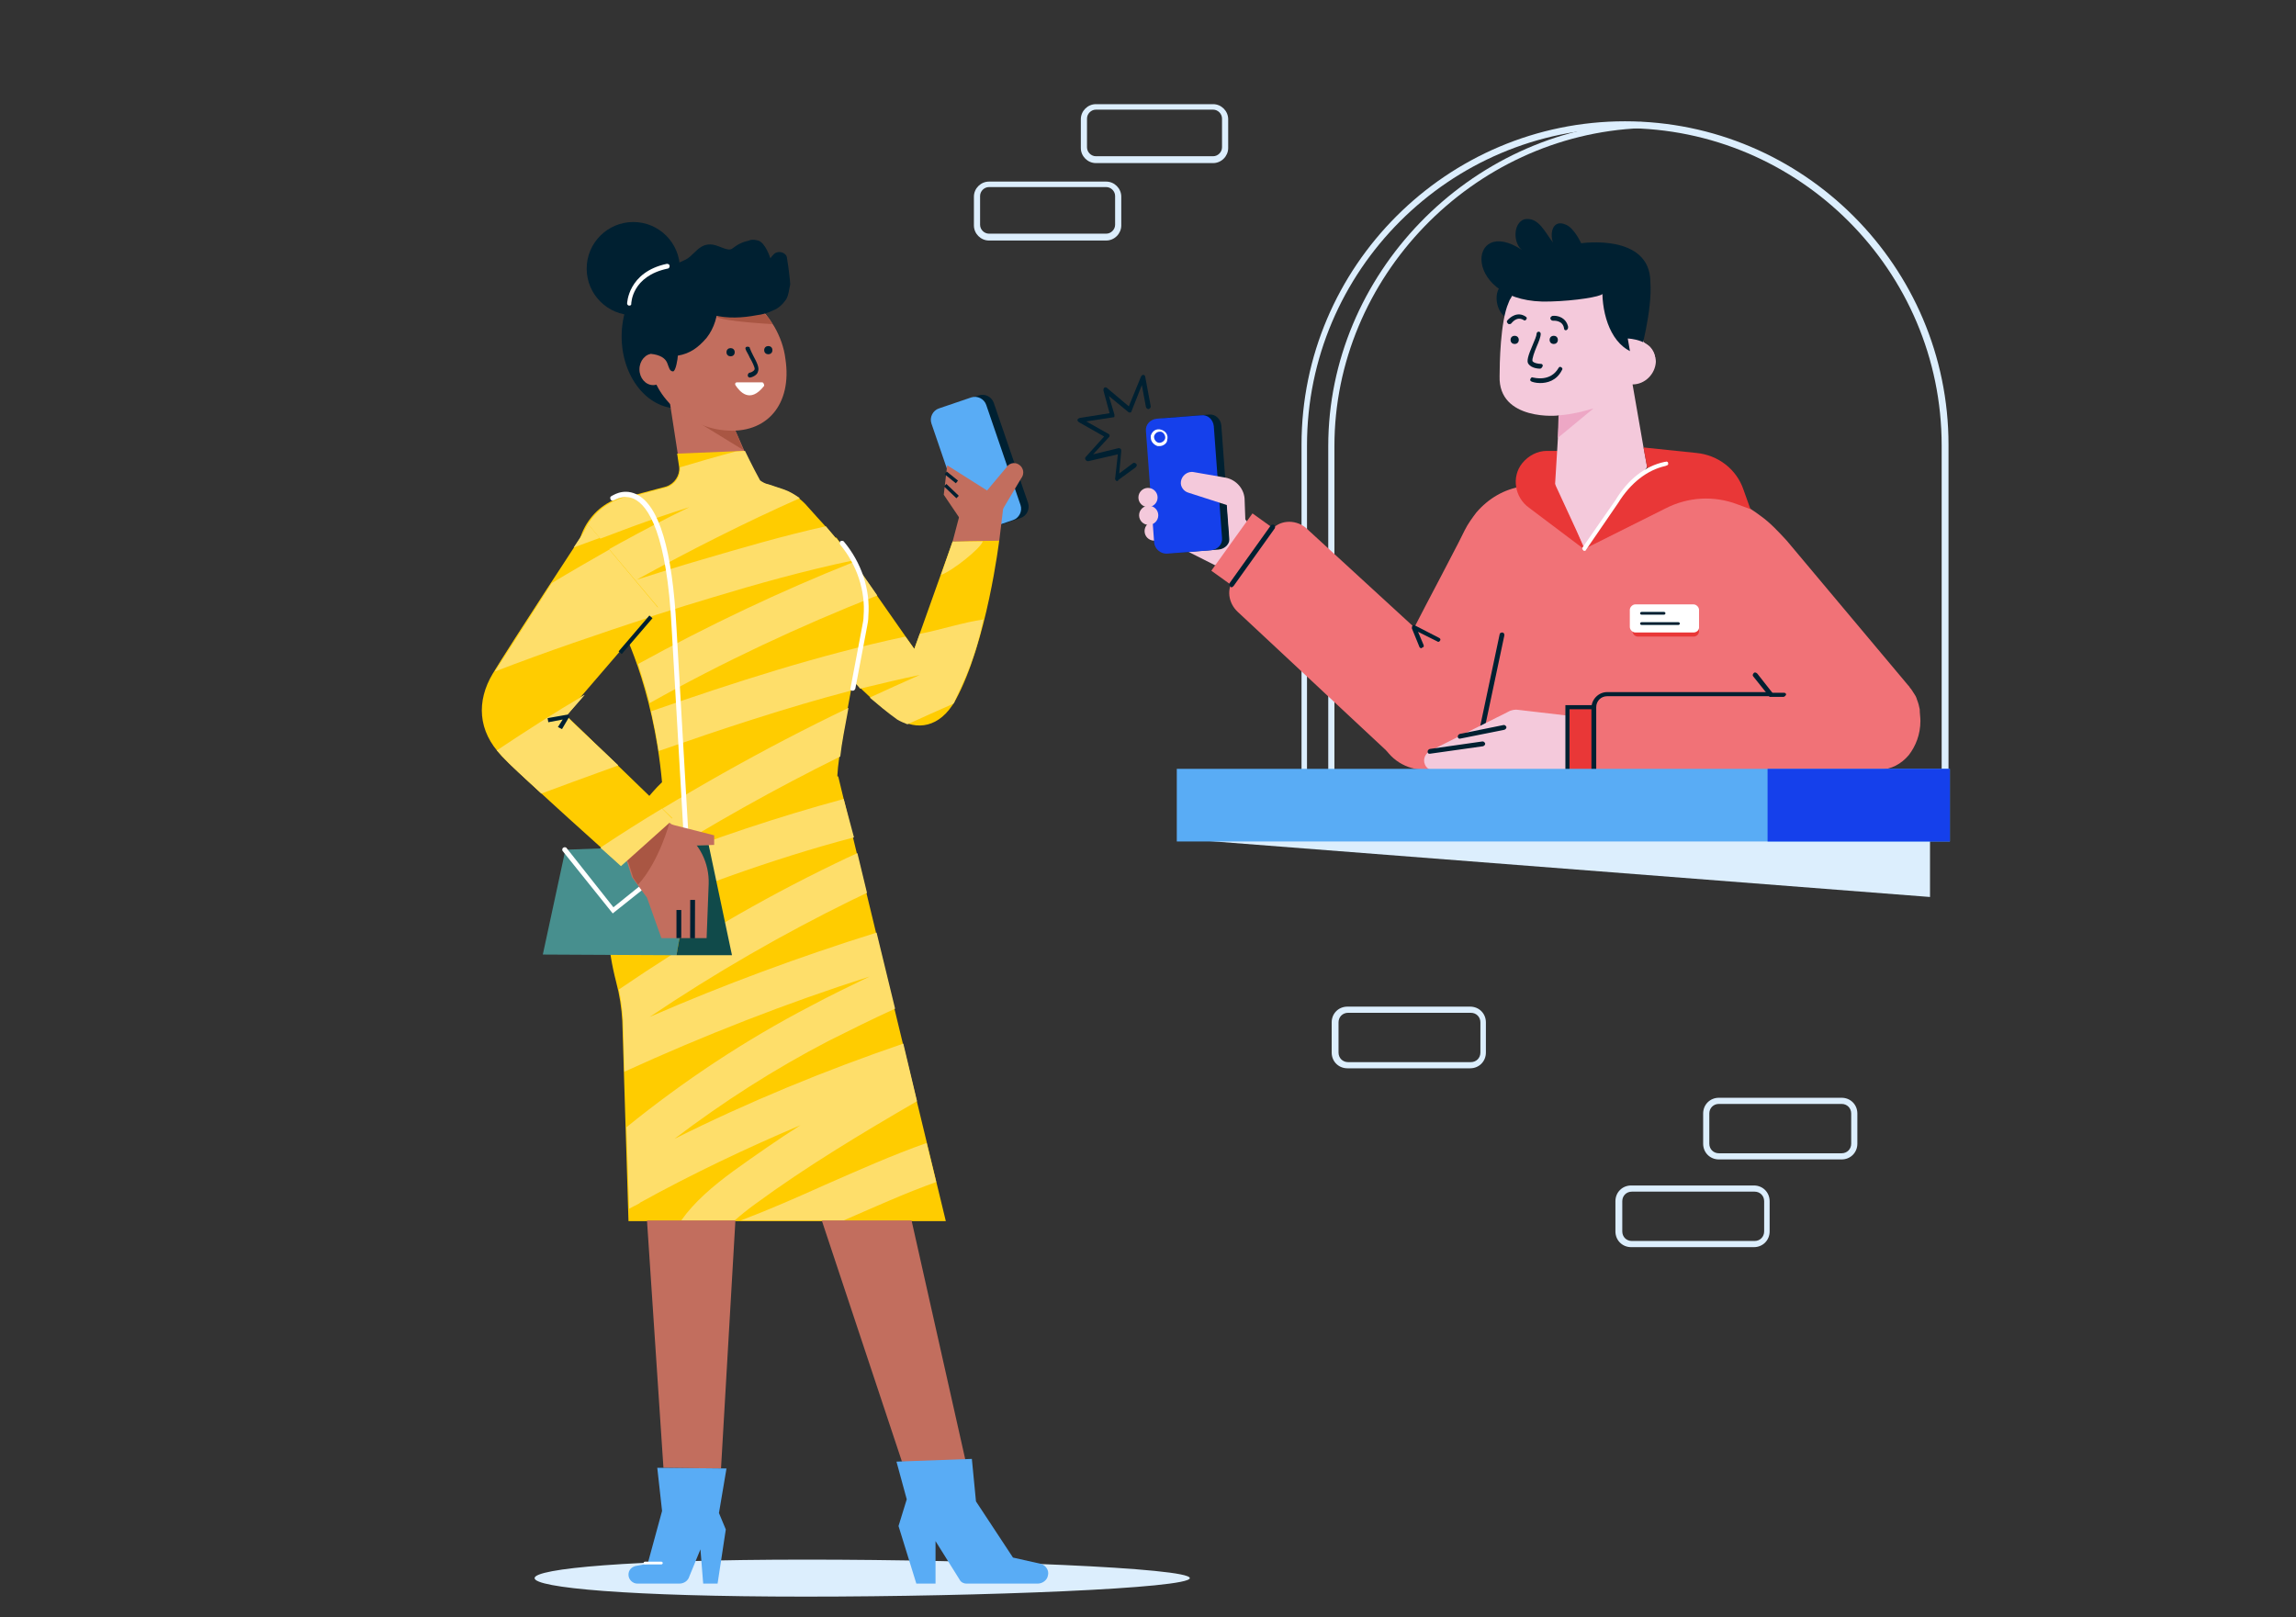 <?xml version="1.0" encoding="utf-8"?>
<!-- Generator: Adobe Illustrator 24.3.0, SVG Export Plug-In . SVG Version: 6.00 Build 0)  -->
<svg version="1.1" id="Layer_1" xmlns="http://www.w3.org/2000/svg" xmlns:xlink="http://www.w3.org/1999/xlink" x="0px" y="0px"
	 viewBox="0 0 335 236" enable-background="new 0 0 335 236" xml:space="preserve">
<rect x="0" y="0" width="335" height="236" fill="#333333" stroke="none"/>
<g>
	<g>
		<polygon fill="#DCEEFD" points="281.6,130.9 175.9,122.7 281.6,122.7 		"/>
	</g>
	<g>
		<path fill="#DCEEFD" d="M284.3,113.9h-94.4v-49c0-26,21.2-47.2,47.2-47.2s47.2,21.2,47.2,47.2V113.9z M190.8,113h92.5v-48
			c0-25.5-20.8-46.3-46.3-46.3s-46.3,20.8-46.3,46.3V113z"/>
	</g>
	<g>
		<path fill="#DCEEFD" d="M194.7,113.6h-0.9V65.1c0-25,20.5-46.2,45.7-47.3l0,0.9c-24.7,1-44.8,21.8-44.8,46.4V113.6z"/>
	</g>
	<g>
		<g>
			<circle fill="#F4C9DB" cx="168.4" cy="77.5" r="1.4"/>
		</g>
		<g>
			<polygon fill="#F4C9DB" points="177.3,82.5 168,77.8 171.5,67.2 177.9,68.2 180.8,80.7 			"/>
		</g>
		<g>
			<g>
				<path fill="#002031" d="M169.5,79.1l-1.2-16.3c-0.1-0.9,0.6-1.7,1.6-1.8l6.5-0.5c0.9-0.1,1.7,0.6,1.8,1.6l1.2,16.3
					c0.1,0.9-0.6,1.7-1.6,1.8l-6.5,0.5C170.4,80.7,169.6,80,169.5,79.1z"/>
			</g>
			<g>
				<path fill="#1540EB" d="M168.4,79.2l-1.2-16.3c-0.1-0.9,0.6-1.7,1.6-1.8l6.5-0.5c0.9-0.1,1.7,0.6,1.8,1.6l1.2,16.3
					c0.1,0.9-0.6,1.7-1.6,1.8l-6.5,0.5C169.3,80.8,168.5,80.1,168.4,79.2z"/>
			</g>
		</g>
		<g>
			<path fill="#F4C9DB" d="M183,77.5l-1.3-1.7l-0.1-2.8c0-1.6-1.2-3-2.8-3.3l-4.6-0.8c-0.9-0.2-1.8,0.5-1.9,1.4l0,0
				c-0.1,0.7,0.4,1.4,1.1,1.6l5.6,1.8l0.5,6.7L183,77.5z"/>
		</g>
		<g>
			<circle fill="#F4C9DB" cx="167.5" cy="72.6" r="1.4"/>
		</g>
		<g>
			<circle fill="#F4C9DB" cx="167.6" cy="75.2" r="1.4"/>
		</g>
		<g>
			<path fill="#FFFFFF" d="M169.2,65.1c-0.1,0-0.2,0-0.3,0c-0.3-0.1-0.6-0.3-0.8-0.6c-0.2-0.3-0.2-0.6-0.2-0.9
				c0.2-0.7,0.8-1.1,1.5-0.9c0.7,0.2,1.1,0.8,0.9,1.5C170.3,64.7,169.7,65.1,169.2,65.1z M169.2,63c-0.4,0-0.7,0.3-0.8,0.6
				c-0.1,0.4,0.2,0.9,0.6,1c0.4,0.1,0.9-0.2,1-0.6c0,0,0,0,0,0c0.1-0.4-0.2-0.9-0.6-1C169.3,63,169.2,63,169.2,63z"/>
		</g>
		<g>
			<path fill="#002031" d="M163.1,70.2c-0.1,0-0.1,0-0.2,0c-0.1-0.1-0.2-0.2-0.2-0.3l0.4-3.6l-4.3,1c-0.1,0-0.3,0-0.4-0.2
				c-0.1-0.1-0.1-0.3,0-0.4l2.7-3l-3.7-2.1c-0.1-0.1-0.2-0.2-0.2-0.3c0-0.1,0.1-0.2,0.3-0.3l4.4-0.7l-0.9-3.3c0-0.1,0-0.3,0.1-0.4
				c0.1-0.1,0.3-0.1,0.4,0l3.2,2.7l1.8-4.4c0.1-0.1,0.2-0.2,0.3-0.2c0.1,0,0.3,0.1,0.3,0.3l0.8,4.3c0,0.2-0.1,0.3-0.3,0.4
				c-0.2,0-0.3-0.1-0.4-0.3l-0.6-3.2l-1.5,3.8c0,0.1-0.1,0.2-0.2,0.2c-0.1,0-0.2,0-0.3-0.1l-2.8-2.3l0.8,2.7c0,0.1,0,0.2,0,0.3
				c0,0.1-0.1,0.1-0.2,0.1l-3.9,0.6l3.2,1.8c0.1,0,0.1,0.1,0.2,0.2c0,0.1,0,0.2-0.1,0.3l-2.3,2.5l3.7-0.9c0.1,0,0.2,0,0.3,0.1
				c0.1,0.1,0.1,0.2,0.1,0.3l-0.3,3.3l2-1.5c0.1-0.1,0.3-0.1,0.5,0.1c0.1,0.1,0.1,0.3-0.1,0.5l-2.6,1.9
				C163.2,70.2,163.1,70.2,163.1,70.2z"/>
		</g>
		<g>
			<path fill="#002031" d="M218.7,42.1c-1,1.7,0.3,5.2,2.6,4.3c1.3-1.3,2.3-3.3,2.4-5.1C223.4,38.7,219.2,40.2,218.7,42.1z"/>
		</g>
		<g>
			<path fill="#F17277" d="M280.2,105.2c0,2-0.7,3.7-1.7,5c-1.1,1.3-2.6,2.1-4.2,2.1h-66.8c-2,0-4.9-1.3-6-4.3
				c-0.8-2.2-0.7-5.3,1.2-9.4c0.1-0.2,0.2-0.4,0.3-0.6l2.2-4.2l2.9-5.6l2.1-4l2.6-5l0.9-1.8c0.5-1,1.1-1.8,1.7-2.6
				c1.8-2.1,4.1-3.4,6.6-3.8c0.5-0.1,1-0.1,1.6-0.1h20.8c4.5,0,8.8,1.6,12.5,4.4c1.4,1,2.6,2.3,3.8,3.6l17.7,21.1
				c0.1,0.1,0.2,0.2,0.3,0.4c0.1,0.1,0.2,0.2,0.3,0.4c0.1,0.1,0.1,0.2,0.2,0.3c0.2,0.3,0.4,0.6,0.5,1c0.2,0.5,0.3,0.9,0.4,1.4
				C280.1,104.1,280.2,104.7,280.2,105.2z"/>
		</g>
		<g>
			<path fill="none" d="M244.3,77.5c6.1,0,12,2.4,16.3,6.8l17.7,17.8c1.2,1.1,1.9,2.7,1.9,4.4v0c0,3.3-2.7,6-6,6h-66.8
				c-3.6,0-9.7-3.4-4.4-12.1L213.6,83c2.1-3.4,5.8-5.5,9.9-5.5H244.3z"/>
		</g>
		<g>
			<path fill="#002031" d="M216.2,106.7C216.2,106.7,216.2,106.7,216.2,106.7c-0.2,0-0.4-0.2-0.3-0.4l2.9-13.7
				c0-0.2,0.2-0.3,0.4-0.3c0.2,0,0.3,0.2,0.3,0.4l-2.9,13.7C216.5,106.6,216.4,106.7,216.2,106.7z"/>
		</g>
		<g>
			<path fill="none" d="M249.6,92.9l8.7,8.8h-18.8c-1.1,0-2.1,0.9-2.1,2.1v8.5"/>
		</g>
		<g>
			<path fill="#E93737" d="M228.7,65.8h-3c-1.4,0-2.7,0.7-3.6,1.8l0,0c-1.6,2-1.1,5,1,6.5l8.1,6.1l-3.6-9L228.7,65.8z"/>
		</g>
		<g>
			<g>
				<g>
					<path fill="#F4C9DB" d="M230.9,110.7c-0.2,0.2-0.5,2.2-2,2.9c-1.9,0.9-4.1,0.9-6,0l-4-0.9l-9.1-0.3c-0.6,0.2-1.3,0-1.7-0.5l0,0
						c-0.6-0.8-0.3-1.8,0.5-2.3l11.4-5.7c0.5-0.3,1.1-0.4,1.6-0.3l9.4,1.1L230.9,110.7z"/>
				</g>
			</g>
		</g>
		<g>
			<path fill="#002031" d="M208.6,110c-0.2,0-0.3-0.1-0.3-0.3c0-0.2,0.1-0.3,0.3-0.4l7.7-1.1c0.2,0,0.3,0.1,0.4,0.3
				c0,0.2-0.1,0.3-0.3,0.4L208.6,110C208.6,110,208.6,110,208.6,110z"/>
		</g>
		<g>
			
				<rect x="228.7" y="103.3" transform="matrix(-1 -4.629909e-11 4.629909e-11 -1 461.25 215.59)" fill="#E93737" width="3.8" height="9"/>
		</g>
		<g>
			<path fill="none" d="M255.8,100.6l1.5-0.5c0.8-0.3,1.5,0.5,1.1,1.3l0,0c-0.3,0.5-1,0.7-1.4,0.3L255.8,100.6z"/>
		</g>
		<g>
			<path fill="#F4C9DB" d="M238.2,56.1l1.6,9.2l0.5,2.7l0,0.2l-0.6,0.8l-0.1,0.1l-1.3,1.8l-4.2,5.5l-0.8,1l-1.7,2.1l-0.2,0.2
				l-0.2,0.3l-0.3-0.6l-0.9-2l-3-6.5l-0.1-0.3l0.3-4.9l0.3-5.1c0,0.1-8.9,0.9-8.7-5.7c0-1.7,0.1-8,1.3-10.7c0.1-0.3,0.2-0.5,0.4-0.8
				c0.5-1,1-1.9,1.6-2.7c1.2-1.6,2.7-2.9,4.8-3.3c0.8-0.2,2.5-0.2,3.3-0.3c0.9,0,1.9,0,2.8,0.2c2.5,0.6,4.4,2.7,5.4,5.1
				c0.8,1.9,1.1,4,1.3,6c0,0.4,0,1.2,0.1,1.5c0,0,0.1,0.1,0.1,0.1c0.2,0.2,0.6,0.4,0.8,0.6c0.5,0.6,0.9,1.4,0.9,2.2
				C241.5,54.6,240,56.1,238.2,56.1z"/>
		</g>
		<g>
			<path fill="#EDA7C5" d="M227.4,60.6c0,0,1.8,0,5.1-1l-5.2,4.3L227.4,60.6z"/>
		</g>
		<g>
			<path fill="#E93737" d="M239.8,65.3l7.7,0.8c3.2,0.3,5.9,2.4,6.9,5.4l1,2.8l-1.9-0.7c-3.4-1.3-7.2-1.1-10.5,0.6l-11.8,5.9
				l4.8-6.9c1.1-1.8,2.6-3.4,4.4-4.6l0,0L239.8,65.3z"/>
		</g>
		<g>
			<path fill="none" d="M221.1,92.3l-8,17c-1.1,1.9-3.5,3-5.7,3l0,0"/>
		</g>
		<g>
			<path fill="none" d="M251.8,85.4c2.2,0.8,4.1,2.3,5.8,3.9c3.5,3.3,6.4,7.3,8.4,11.6c0.1,0.3,0.3,0.6,0.1,0.9
				c-0.1,0.2-0.3,0.3-0.5,0.3c-1.1,0.3-2.4-0.2-3.2-1c-0.9-0.8-1.5-1.8-2.2-2.8c-1.6-2.2-3.8-4.1-6.2-5.5c-1.4-0.8-3-1.5-4.2-2.6
				s-2.2-2.7-1.9-4.3c0.1-0.3,0.1-0.5,0.3-0.7c0.3-0.3,0.6-0.4,1-0.4c1.7-0.3,3.6,0.4,4.7,1.8"/>
		</g>
		<g>
			<path fill="#002031" d="M260.2,101.7C260.2,101.7,260.2,101.7,260.2,101.7l-2,0l-2.4-3c-0.1-0.1-0.1-0.3,0.1-0.5
				c0.1-0.1,0.3-0.1,0.5,0.1l2.2,2.8l1.7,0c0.2,0,0.3,0.1,0.3,0.3C260.5,101.5,260.4,101.7,260.2,101.7z"/>
		</g>
		<g>
			<path fill="#002031" d="M232.5,112.6c-0.2,0-0.3-0.1-0.3-0.3v-9c0-1.2,1-2.3,2.3-2.3h23.8c0.2,0,0.3,0.1,0.3,0.3
				s-0.1,0.3-0.3,0.3h-23.8c-0.9,0-1.6,0.7-1.6,1.6v9C232.9,112.5,232.7,112.6,232.5,112.6z"/>
		</g>
		<g>
			<path fill="#002031" d="M228.7,112.6c-0.2,0-0.3-0.1-0.3-0.3v-9.4h4.1c0.2,0,0.3,0.1,0.3,0.3s-0.1,0.3-0.3,0.3H229v8.7
				C229,112.5,228.9,112.6,228.7,112.6z"/>
		</g>
		<g>
			<path fill="#FFFFFF" d="M231.2,80.4c-0.1,0-0.1,0-0.2-0.1c-0.1-0.1-0.2-0.3-0.1-0.4l4.8-6.9c1.8-3,4.3-5,7.2-5.6c0,0,0.1,0,0.1,0
				c0.1-0.1,0.2,0,0.3,0c0.1,0.1,0.1,0.2,0.1,0.3c0,0.2-0.2,0.2-0.4,0.3c-2.7,0.6-5.1,2.5-6.9,5.4l-4.8,7
				C231.3,80.3,231.2,80.4,231.2,80.4z"/>
		</g>
		<g>
			<path fill="#002031" d="M224.7,53.8C224.7,53.8,224.7,53.8,224.7,53.8c-0.1,0-1.2,0-1.7-0.7c-0.3-0.4,0-1.3,0.6-2.7
				c0.3-0.7,0.6-1.4,0.6-1.7c0-0.2,0.2-0.3,0.3-0.3c0.2,0,0.3,0.2,0.3,0.3c0,0.5-0.3,1.2-0.6,1.9c-0.3,0.7-0.7,1.8-0.6,2.1
				c0.2,0.3,0.9,0.4,1.2,0.4c0.2,0,0.3,0.1,0.3,0.3C225,53.6,224.9,53.8,224.7,53.8z"/>
		</g>
		<g>
			<circle fill="#002031" cx="226.7" cy="49.6" r="0.6"/>
		</g>
		<g>
			<circle fill="#002031" cx="221" cy="49.6" r="0.6"/>
		</g>
		<g>
			<path fill="#002031" d="M213,107.8c-0.2,0-0.3-0.1-0.3-0.3c0-0.2,0.1-0.3,0.3-0.4l6.4-1.3c0.2,0,0.3,0.1,0.4,0.3
				c0,0.2-0.1,0.3-0.3,0.4L213,107.8C213.1,107.8,213.1,107.8,213,107.8z"/>
		</g>
		<g>
			<path fill="#F17277" d="M190.5,77l24.4,22.4l-11.7,11l-22.6-21.1c-1.4-1.3-1.7-3.4-0.5-4.9l5.3-6.9
				C186.5,75.9,188.9,75.7,190.5,77z"/>
		</g>
		<g>
			<path fill="#002031" d="M207.4,94.6c-0.1,0-0.3-0.1-0.3-0.2l-1.1-2.7c0-0.1,0-0.3,0.1-0.4c0.1-0.1,0.2-0.1,0.4,0l3.5,1.8
				c0.2,0.1,0.2,0.3,0.1,0.4c-0.1,0.2-0.3,0.2-0.4,0.1l-2.8-1.4l0.8,1.9c0.1,0.2,0,0.4-0.2,0.4C207.4,94.6,207.4,94.6,207.4,94.6z"
				/>
		</g>
		<g>
			
				<rect x="176.1" y="78.3" transform="matrix(0.583 -0.812 0.812 0.583 10.494 180.63)" fill="#F17277" width="10.3" height="3.6"/>
		</g>
		<g>
			<path fill="#002031" d="M179.7,85.7c-0.1,0-0.1,0-0.2-0.1c-0.1-0.1-0.2-0.3-0.1-0.5l6-8.4c0.1-0.1,0.3-0.2,0.5-0.1
				c0.1,0.1,0.2,0.3,0.1,0.5l-6,8.4C179.9,85.6,179.8,85.7,179.7,85.7z"/>
		</g>
		<g>
			<path fill="#002031" d="M240.8,41.2c0-7.2-10.1-5.7-10.1-5.7s-1-2.2-2.2-2.7c-2-0.9-2.4,1.3-1.9,2.6c-1.2-1.5-2.1-3.8-4.2-3.4
				c-1.7,0.6-1.6,3.6-0.3,4.5c-8.1-5.4-9,8,4.1,7.5c3.7-0.1,7.3-0.7,7.6-1.1c0.1,3.8,1.7,8.2,5.5,8.8
				C239.3,51.7,241.1,45.3,240.8,41.2z"/>
		</g>
		<g>
			<path fill="#F4C9DB" d="M237.9,51.7l-0.4-2.3c0,0,3.8,0.1,4,2.9L237.9,51.7z"/>
		</g>
		<g>
			<path fill="#002031" d="M224.7,55.9c-0.7,0-1.2-0.2-1.2-0.2c-0.2-0.1-0.3-0.2-0.2-0.4c0.1-0.2,0.2-0.3,0.4-0.2
				c0.1,0,2.5,0.7,3.7-1.4c0.1-0.2,0.3-0.2,0.4-0.1c0.2,0.1,0.2,0.3,0.1,0.4C227.1,55.6,225.7,55.9,224.7,55.9z"/>
		</g>
		<g>
			<g>
				<path fill="#E93737" d="M247.1,92.9H239c-0.4,0-0.8-0.3-0.8-0.8v-2.4c0-0.4,0.3-0.8,0.8-0.8h8.1c0.4,0,0.8,0.3,0.8,0.8v2.4
					C247.9,92.6,247.5,92.9,247.1,92.9z"/>
			</g>
			<g>
				<path fill="#FFFFFF" d="M247.1,92.3h-8.5c-0.4,0-0.8-0.4-0.8-0.8V89c0-0.4,0.4-0.8,0.8-0.8h8.5c0.4,0,0.8,0.4,0.8,0.8v2.6
					C247.9,92,247.5,92.3,247.1,92.3z"/>
			</g>
			<g>
				<path fill="#002031" d="M242.8,89.7h-3.3c-0.1,0-0.2-0.1-0.2-0.2s0.1-0.2,0.2-0.2h3.3c0.1,0,0.2,0.1,0.2,0.2
					S242.9,89.7,242.8,89.7z"/>
			</g>
			<g>
				<path fill="#002031" d="M244.9,91.2h-5.4c-0.1,0-0.2-0.1-0.2-0.2s0.1-0.2,0.2-0.2h5.4c0.1,0,0.2,0.1,0.2,0.2
					S245,91.2,244.9,91.2z"/>
			</g>
		</g>
	</g>
	<g>
		<path fill="#DCEEFD" d="M268.7,169.2h-17.9c-1.3,0-2.3-1-2.3-2.3v-4.4c0-1.3,1-2.3,2.3-2.3h17.9c1.3,0,2.3,1,2.3,2.3v4.4
			C271,168.2,270,169.2,268.7,169.2z M250.8,161.1c-0.8,0-1.4,0.6-1.4,1.4v4.4c0,0.8,0.6,1.4,1.4,1.4h17.9c0.8,0,1.4-0.6,1.4-1.4
			v-4.4c0-0.8-0.6-1.4-1.4-1.4H250.8z"/>
	</g>
	<g>
		<path fill="#DCEEFD" d="M255.9,182h-17.9c-1.3,0-2.3-1-2.3-2.3v-4.4c0-1.3,1-2.3,2.3-2.3h17.9c1.3,0,2.3,1,2.3,2.3v4.4
			C258.2,181,257.2,182,255.9,182z M238.1,173.9c-0.8,0-1.4,0.6-1.4,1.4v4.4c0,0.8,0.6,1.4,1.4,1.4h17.9c0.8,0,1.4-0.6,1.4-1.4v-4.4
			c0-0.8-0.6-1.4-1.4-1.4H238.1z"/>
	</g>
	<g>
		<path fill="#DCEEFD" d="M214.5,155.9h-17.9c-1.3,0-2.3-1-2.3-2.3v-4.4c0-1.3,1-2.3,2.3-2.3h17.9c1.3,0,2.3,1,2.3,2.3v4.4
			C216.8,154.9,215.8,155.9,214.5,155.9z M196.7,147.8c-0.8,0-1.4,0.6-1.4,1.4v4.4c0,0.8,0.6,1.4,1.4,1.4h17.9
			c0.8,0,1.4-0.6,1.4-1.4v-4.4c0-0.8-0.6-1.4-1.4-1.4H196.7z"/>
	</g>
	<g>
		<path fill="#DCEEFD" d="M161.4,35.1h-17.1c-1.2,0-2.2-1-2.2-2.2v-4.2c0-1.2,1-2.2,2.2-2.2h17.1c1.2,0,2.2,1,2.2,2.2v4.2
			C163.6,34.1,162.6,35.1,161.4,35.1z M144.3,27.3c-0.7,0-1.3,0.6-1.3,1.3v4.2c0,0.7,0.6,1.3,1.3,1.3h17.1c0.7,0,1.3-0.6,1.3-1.3
			v-4.2c0-0.7-0.6-1.3-1.3-1.3H144.3z"/>
	</g>
	<g>
		<path fill="#DCEEFD" d="M177,23.8h-17.1c-1.2,0-2.2-1-2.2-2.2v-4.2c0-1.2,1-2.2,2.2-2.2H177c1.2,0,2.2,1,2.2,2.2v4.2
			C179.2,22.8,178.2,23.8,177,23.8z M159.9,16c-0.7,0-1.3,0.6-1.3,1.3v4.2c0,0.7,0.6,1.3,1.3,1.3H177c0.7,0,1.3-0.6,1.3-1.3v-4.2
			c0-0.7-0.6-1.3-1.3-1.3H159.9z"/>
	</g>
	<g>
		<g>
			<rect x="171.7" y="112.2" fill="#59ACF5" width="112.8" height="10.6"/>
		</g>
		<g>
			<rect x="257.9" y="112.2" fill="#1540EB" width="26.6" height="10.6"/>
		</g>
	</g>
	<g>
		<path fill="#002031" d="M228.5,48.2c-0.2,0-0.3-0.1-0.3-0.3c-0.2-1.2-1.5-1.1-1.6-1.1c-0.2,0-0.3-0.1-0.4-0.3
			c0-0.2,0.1-0.3,0.3-0.4c0.7-0.1,2,0.2,2.3,1.6C228.8,48,228.7,48.1,228.5,48.2C228.5,48.2,228.5,48.2,228.5,48.2z"/>
	</g>
	<g>
		<path fill="#002031" d="M220.2,47.3c-0.1,0-0.1,0-0.2-0.1c-0.1-0.1-0.2-0.3-0.1-0.4c0.4-0.5,1.5-1.4,2.7-0.6
			c0.2,0.1,0.2,0.3,0.1,0.4c-0.1,0.2-0.3,0.2-0.4,0.1c-1-0.6-1.7,0.4-1.8,0.5C220.4,47.3,220.3,47.3,220.2,47.3z"/>
	</g>
	<g>
		<g>
			<ellipse fill="#002031" cx="98.9" cy="49.1" rx="8.2" ry="10.5"/>
		</g>
		<g>
			<path fill="#DCEEFD" d="M173.6,230.3c0,1.5-30.3,2.7-56.1,2.7S78,231.7,78,230.3s13.9-2.7,39.6-2.7S173.6,228.8,173.6,230.3z"/>
		</g>
		<g>
			<g>
				<path fill="#002031" d="M148.9,75.6l-4.7,1.6c-0.9,0.3-1.9-0.2-2.2-1.1l-5-14.6c-0.3-0.9,0.2-1.9,1.1-2.2l4.7-1.6
					c0.9-0.3,1.9,0.2,2.2,1.1l5,14.6C150.3,74.3,149.8,75.3,148.9,75.6z"/>
			</g>
		</g>
		<g>
			<g>
				<path fill="#59ACF5" d="M147.8,75.9l-4.7,1.6c-0.9,0.3-1.9-0.2-2.2-1.1l-5-14.6c-0.3-0.9,0.2-1.9,1.1-2.2l4.7-1.6
					c0.9-0.3,1.9,0.2,2.2,1.1l5,14.6C149.2,74.6,148.7,75.6,147.8,75.9z"/>
			</g>
		</g>
		<g>
			<path fill="#FFCC00" d="M122,78.4l11.4,16.3L139,79l6.8-0.2c0,0-1.8,15-6.4,23.4c-2.3,4.1-5.7,4.4-8.4,2.7
				c-7.5-4.9-12.7-13.6-12.7-13.6L122,78.4z"/>
		</g>
		<g>
			<path fill="#FFCC00" d="M97,113.8c0,0-12.2,9.8-7.1,29.5c0.5,1.9,0.8,3.8,0.9,5.7l0.9,29.2H138l-15.7-64.9L97,113.8z"/>
		</g>
		<g>
			<polygon fill="#C26E5E" points="97.1,54.6 99.9,72.8 111.8,73.1 105.4,58.5 			"/>
		</g>
		<g>
			<polygon fill="#A95643" points="108.5,65.7 107.1,62.4 102.3,61.9 			"/>
		</g>
		<g>
			<path fill="#C26E5E" d="M105.7,62.8c-5.4-0.5-10.8-5-10.8-10.4c-0.1-5.5,4.3-9.9,9.7-9.9c2.7,0,5.1,1.1,6.8,3
				c0.6,0.6,1.1,1.4,1.6,2.2c0.8,1.4,1.4,3,1.6,4.7C115.6,59,111.9,63.4,105.7,62.8z"/>
		</g>
		<g>
			<path fill="#A95643" d="M112.7,47.3c0,0-7.4-0.4-8.2-1.1l6.7-0.7C111.9,46.1,112.3,46.5,112.7,47.3z"/>
		</g>
		<g>
			<path fill="#002031" d="M112.9,37.1c-0.3,0.3-0.5,0.6-0.5,0.6s-0.7-2.3-1.8-2.6c-0.4-0.1-0.9-0.2-1.3,0c-0.9,0.2-1.6,0.5-2.5,1.2
				c-0.6,0.4-1.7-0.4-2.8-0.6c-2.1-0.3-2.7,1.7-4.2,2.3c-0.7,0.3-1.3,0.6-1.9,1c-0.4,0.3-0.7,0.6-1,0.9c-0.1,0.2-0.3,0.3-0.3,0.5
				c-0.1,0.4,0.1,0.7,0.3,1c0.6,0.9,5.1,4.2,7.2,4.6c2.1,0.5,4.2,0.4,6.3,0c0.8-0.1,1.6-0.3,2.4-0.7c0.8-0.3,1.4-0.9,1.9-1.6
				c0.4-0.7,0.4-1.4,0.6-2.2c0-0.2-0.2-2.3-0.5-4C114.6,36.8,113.5,36.5,112.9,37.1z"/>
		</g>
		<g>
			<path fill="#FFCC00" d="M125.9,86.4c-0.7-5.1-4.4-8.3-8-12.4c-1-1.2-2.3-2.1-3.8-2.6l-2.1-0.7c-0.5-0.1-0.9-0.3-1.3-0.6
				c-1.1-2-2.2-4.3-2.2-4.3l-9.7,0.4l0.3,2c0.1,1.2-0.7,2.4-1.9,2.8l-4.5,1.2l0.1,0c-5.6,0.3-9.4,5.3-8.5,11.2l2.3,7.1l3.9,0.6
				c0,0,4.8,8.8,6.1,23.1l25.6-0.3C121.8,110.5,126.6,91.4,125.9,86.4z"/>
		</g>
		<g>
			<g>
				<path fill="#FEDE6A" d="M72.2,97.9c10.4-3.9,21-7.5,31.7-10.7c6.6-2,13.4-3.9,20.5-5.4l-0.1-0.1c-0.6-1-1.2-1.9-1.9-2.7
					l-0.4-0.5l0,0.1c-0.5-0.6-1-1.2-1.5-1.8c-6.3,1.4-12.4,3.2-18.2,4.9c-3.1,0.9-6.3,1.9-9.4,2.9c7.8-4.3,15.7-8.3,23.8-11.9
					c-0.7-0.5-1.5-1-2.4-1.3l-2.1-0.7c-0.5-0.1-0.9-0.3-1.3-0.6c-1.1-2-2.2-4.3-2.2-4.3l-1.4,0.1c-2.7,0.7-5.4,1.5-8.1,2.3l0,0.1
					c0.1,1.2-0.7,2.4-1.9,2.8l-4.5,1.2l0.1,0c-3.9,0.2-7,2.8-8.1,6.3c-0.3,0.4-0.6,0.9-1,1.5c5.5-2.2,11.1-4.3,16.8-6.1
					C93.8,77.3,87,81.1,80.5,85C77.3,89.9,73.7,95.5,72.2,97.9z"/>
			</g>
			<g>
				<path fill="#FEDE6A" d="M134.2,92.5l-0.8,2.2l-1.3-1.8c-12.7,2.7-25,6.7-37.1,10.9c0.4,1.8,0.8,3.7,1.1,5.8
					c9.2-3.2,18.5-6.3,28-8.8c0.1-0.5,0.2-1,0.3-1.5c0.4,0.4,0.8,0.8,1.1,1.2c2.9-0.7,5.8-1.4,8.7-2c-2.5,1.1-4.9,2.2-7.3,3.3
					c1.3,1.1,2.6,2.2,4,3.2c0.5,0.3,1,0.5,1.5,0.7c2.2-1,4.4-2,6.7-3c0.1-0.1,0.2-0.3,0.2-0.4c1.5-3.2,3-6.3,4.2-11.9
					C140.6,90.8,137.3,91.9,134.2,92.5z"/>
			</g>
			<g>
				<path fill="#FEDE6A" d="M99.4,178.1h7.8c0.9-0.8,1.9-1.6,3-2.4c7.5-5.5,15.5-10.3,23.6-15l-2-8.4c-11.4,3.9-22.6,8.5-33.4,13.9
					c7.1-5.4,14.6-10.2,22.5-14.3c3.2-1.6,6.4-3.2,9.7-4.7l-2.7-11.1c-11.2,3.5-22.3,7.6-33.1,12.3c9.5-6.4,19.4-12.1,29.6-17.1
					c0.7-0.3,1.4-0.7,2.1-1l-1.4-5.8c-1.1,0.5-2.2,1-3.2,1.5c-11,5.3-21.5,11.5-31.6,18.4c0.3,1.4,0.5,2.9,0.6,4.4l0.2,7.6
					c11.6-5.3,23.6-10,35.8-13.9c-2.9,1.4-5.8,2.8-8.6,4.3c-9.6,5-18.5,10.9-26.9,17.7l0.4,11.9c0.5-0.3,1-0.5,1.5-0.8l0.1-0.1
					c7.6-4.2,15.4-7.9,23.4-11.3c-3.3,2.1-6.6,4.4-9.8,6.7C104,173.1,101.3,175.4,99.4,178.1z"/>
			</g>
			<g>
				<path fill="#FEDE6A" d="M123.1,116.6c-9.6,2.6-19.1,5.8-28.3,9.4c9-5.7,18.3-10.9,27.8-15.6c0.2-1.9,0.7-4.4,1.2-7.1
					c-12.5,6-24.5,12.8-36.1,20.3c0.9,0.8,1.7,1.5,2.2,2c-0.7,2.6-1.2,5.6-1.1,9c11.7-4.7,23.6-9.2,35.8-12.4L123.1,116.6z"/>
			</g>
			<g>
				<path fill="#FEDE6A" d="M137.3,83.9c1.7-0.6,5.8-3.9,6.1-4.9L139,79L137.3,83.9z"/>
			</g>
			<g>
				<path fill="#FEDE6A" d="M82.6,104.5l2.7-3.1c-4.4,2.6-8.6,5.3-12.8,8.1c0.3,0.3,0.5,0.6,0.8,0.9c1.1,1.2,3.3,3.2,5.7,5.4
					l4.6-1.7c2.2-0.8,4.4-1.6,6.6-2.4L82.6,104.5z"/>
			</g>
			<g>
				<path fill="#FEDE6A" d="M136.6,172.5l-1.4-5.7c-5.1,1.8-10,4-14.8,6.1c-4,1.8-8.1,3.6-12.3,5.2h15
					C127.7,176.1,132.1,174.1,136.6,172.5z"/>
			</g>
			<g>
				<path fill="#FEDE6A" d="M94.8,102.6c10.7-6,21.8-11.2,33.2-15.7l-3.4-4.9c-10.8,4.3-21.3,9.3-31.5,14.9
					C93.6,98.5,94.2,100.4,94.8,102.6z"/>
			</g>
		</g>
		<g>
			<path fill="#FFFFFF" d="M100.2,124.9c-0.2,0-0.3-0.1-0.3-0.3L98,91.7c-0.7-13.8-3.4-17.9-5.5-18.9c-1.5-0.7-2.8,0.2-2.9,0.2
				c-0.2,0.1-0.4,0.1-0.5-0.1s-0.1-0.4,0.1-0.5c0.1,0,1.6-1.2,3.6-0.3c3.4,1.6,5.3,8.2,5.9,19.5l1.9,32.9
				C100.6,124.7,100.4,124.9,100.2,124.9C100.2,124.9,100.2,124.9,100.2,124.9z"/>
		</g>
		<g>
			<g>
				<polygon fill="#478F8E" points="82.5,124 79.2,139.3 98.7,139.4 101.6,123.3 				"/>
			</g>
			<g>
				<polygon fill="#104A4A" points="106.8,139.4 103.4,123.3 101.6,123.3 98.7,139.4 				"/>
			</g>
			<g>
				<path fill="#FFFFFF" d="M89.4,133.3l-7.3-9.1c-0.1-0.1-0.1-0.4,0.1-0.5c0.1-0.1,0.4-0.1,0.5,0.1l6.8,8.6l11.3-9.1
					c0.1-0.1,0.4-0.1,0.5,0.1c0.1,0.1,0.1,0.4-0.1,0.5L89.4,133.3z"/>
			</g>
		</g>
		<g>
			<path fill="#C26E5E" d="M97,119.6l2.6,1.8c2.5,1.7,3.9,4.6,3.8,7.6l-0.3,7.9h-6.6l-2.1-5.9l-2.2-3l-0.7-2.2l-1.7-2.1L97,119.6z"
				/>
		</g>
		<g>
			<path fill="#002031" d="M109.4,55.1c-0.1,0-0.3-0.1-0.3-0.3c0-0.2,0.1-0.3,0.2-0.4c0.2,0,0.7-0.2,0.8-0.5
				c0.1-0.2-0.4-1.2-0.7-1.7c-0.2-0.5-0.5-0.9-0.6-1.2c-0.1-0.2,0-0.4,0.2-0.4c0.2,0,0.4,0,0.4,0.2c0.1,0.3,0.3,0.7,0.5,1.1
				c0.6,1.1,0.9,1.8,0.7,2.3C110.5,54.8,109.6,55.1,109.4,55.1C109.5,55.1,109.4,55.1,109.4,55.1z"/>
		</g>
		<g>
			<g>
				<polygon fill="#C26E5E" points="104.2,121.9 97.9,120.3 98.1,123.5 104.2,123.3 				"/>
			</g>
			<g>
				<path fill="#A95643" d="M97.7,120c0,0-1.5,5.7-4.6,9.1l-0.7-1l-0.7-2.2l-0.2-0.3L97.7,120z"/>
			</g>
			<g>
				<rect x="98.7" y="132.8" fill="#002031" width="0.7" height="4.1"/>
			</g>
		</g>
		<g>
			<path fill="#FFCC00" d="M85.9,76.6c0,0-11.6,17.7-14,21.7c-2.4,4-2.2,8.4,1.3,12s17.3,15.9,17.3,15.9l7.6-6.8l-15.6-15.1
				l13.5-15.7L85.9,76.6z"/>
		</g>
		<g>
			
				<rect x="98.3" y="133.8" transform="matrix(2.621223e-03 -1 1 2.621223e-03 -33.363 234.874)" fill="#002031" width="5.6" height="0.7"/>
		</g>
		<g>
			<circle fill="#002031" cx="112.1" cy="51.1" r="0.6"/>
		</g>
		<g>
			<circle fill="#002031" cx="106.6" cy="51.4" r="0.6"/>
		</g>
		<g>
			<path fill="#FFFFFF" d="M124.4,100.8C124.4,100.8,124.4,100.8,124.4,100.8c-0.3,0-0.4-0.2-0.3-0.4l1.7-9c0.1-0.5,0.2-1,0.2-1.5
				c0.3-3.7-1-7.5-3.4-10.4c-0.1-0.1-0.1-0.4,0-0.5c0.1-0.1,0.4-0.1,0.5,0c2.6,3.1,3.9,7,3.6,10.9c0,0.6-0.1,1.1-0.2,1.6l-1.7,9
				C124.7,100.7,124.6,100.8,124.4,100.8z"/>
		</g>
		<g>
			<polygon fill="#C26E5E" points="94.4,178.1 96.8,214.2 105.2,214.3 107.3,178.1 			"/>
		</g>
		<g>
			<polygon fill="#C26E5E" points="119.9,178.1 131.6,213.3 141,213.7 133,178.1 			"/>
		</g>
		<g>
			<g>
				<path fill="#FEDE6A" d="M87.5,78.5l-1.6-1.9c0,0-0.9,1.3-2.2,3.3C85,79.4,86.2,79,87.5,78.5z"/>
			</g>
			<g>
				<path fill="#FEDE6A" d="M82.6,104.5l2.7-3.1c-4.4,2.6-8.6,5.3-12.8,8.1c0.3,0.3,0.5,0.6,0.8,0.9c1.1,1.2,3.3,3.2,5.7,5.4
					l4.6-1.7c2.2-0.8,4.4-1.6,6.6-2.4L82.6,104.5z"/>
			</g>
			<g>
				<path fill="#FEDE6A" d="M95,90l1.1-1.2l-7.2-8.6c-2.8,1.6-5.6,3.2-8.4,4.9c-3.1,4.8-6.7,10.4-8.3,12.9
					C79.7,95.1,87.4,92.5,95,90z"/>
			</g>
			<g>
				<path fill="#FEDE6A" d="M98.2,119.6l-1.6-1.6c-3,1.8-6,3.7-9,5.7c1.8,1.6,3,2.7,3,2.7L98.2,119.6z"/>
			</g>
		</g>
		<g>
			<polygon fill="#C26E5E" points="145.8,78.9 146.5,73.1 140,75.2 139,79 			"/>
		</g>
		<g>
			<path fill="#C26E5E" d="M143.8,73.8l0.2-2.2l3.1-3.7c0.6-0.5,1.4-0.4,1.9,0.2l0,0c0.4,0.5,0.4,1.2,0,1.7l-2.8,4.7L143.8,73.8z"/>
		</g>
		<g>
			<polygon fill="#C26E5E" points="145,72.2 138.2,67.9 137.7,72.2 140,75.6 144.4,74 			"/>
		</g>
		<g>
			
				<rect x="138.6" y="68.6" transform="matrix(0.628 -0.778 0.778 0.628 -2.581 133.957)" fill="#002031" width="0.5" height="2.1"/>
		</g>
		<g>
			
				<rect x="138.5" y="70.4" transform="matrix(0.69 -0.724 0.724 0.69 -8.798 122.684)" fill="#002031" width="0.5" height="2.5"/>
		</g>
		<g>
			<path fill="#59ACF5" d="M130.8,213.3l11-0.4l0.6,6.2l5.4,8.2l4,0.9c0.8,0.2,1.3,1,1.1,1.7l0,0c-0.1,0.7-0.8,1.2-1.5,1.2h-10.4
				c-0.4,0-0.8-0.2-1-0.6l-3.5-5.6v6.2h-2.8l-2.6-8.4l1.2-3.9L130.8,213.3z"/>
		</g>
		<g>
			<path fill="#59ACF5" d="M106,214.3l-10.1-0.1l0.7,6.3l-2.1,7.7l-1.6,0.3c-0.7,0.1-1.2,0.6-1.2,1.3l0,0c0,0.7,0.6,1.3,1.3,1.3h6.1
				c0.7,0,1.3-0.4,1.5-1.1l1.6-3.9l0.4,5h2.1l1.2-7.9l-1-2.4L106,214.3z"/>
		</g>
		<g>
			<path fill="#FFFFFF" d="M96.5,228.3h-2.4c-0.1,0-0.2-0.1-0.2-0.2c0-0.1,0.1-0.2,0.2-0.2h2.4c0.1,0,0.2,0.1,0.2,0.2
				C96.7,228.2,96.6,228.3,96.5,228.3z"/>
		</g>
		<g>
			<path fill="#FFFFFF" d="M111.2,55.8l-3.7,0c-0.2,0-0.3,0.2-0.2,0.4c0.6,0.9,2.1,2.8,4.2,0.1C111.5,56.1,111.4,55.8,111.2,55.8z"
				/>
		</g>
		<g>
			<circle fill="#002031" cx="92.4" cy="39.2" r="6.8"/>
		</g>
		<g>
			<ellipse fill="#C26E5E" cx="95.3" cy="53.9" rx="2" ry="2.3"/>
		</g>
		<g>
			<path fill="#002031" d="M97.4,53.1c0.2,0.5,0.3,1.1,0.8,1.1c0.4,0,0.7-1.9,0.7-2.3c1.8-0.3,3-1.2,4.2-2.6
				c1.1-1.4,1.7-3.3,1.6-5.1c0-0.2,0-0.4-0.2-0.5c-0.1-0.1-0.2-0.1-0.3-0.2c-1.8-0.8-3.7-1.6-5.5-2.5c-1.2,1.2-2.4,2.5-3.5,3.9
				c-0.8,1.1-1.6,2.3-1.8,3.6c-0.1,0.5-0.1,1.1,0.1,1.5c0,0,0.4,1.5,1.2,1.6C95.6,51.7,97,51.9,97.4,53.1z"/>
		</g>
		<g>
			<path fill="#FFFFFF" d="M91.8,44.6C91.8,44.6,91.8,44.6,91.8,44.6c-0.2,0-0.3-0.2-0.3-0.3c0,0,0.1-4.6,5.8-5.8
				c0.2,0,0.4,0.1,0.4,0.3c0,0.2-0.1,0.4-0.3,0.4c-5.2,1.1-5.3,5-5.3,5.2C92.1,44.5,92,44.6,91.8,44.6z"/>
		</g>
		<g>
			<path fill="#002031" d="M82,106.4l-0.6-0.3l0.7-1.1l-2.1,0.4l-0.1-0.6l2.8-0.5c0.1,0,0.2,0,0.3,0.1c0.1,0.1,0.1,0.2,0,0.3
				L82,106.4z"/>
		</g>
		<g>
			
				<rect x="89.3" y="92.3" transform="matrix(0.651 -0.759 0.759 0.651 -37.933 102.749)" fill="#002031" width="6.9" height="0.6"/>
		</g>
	</g>
</g>
</svg>
